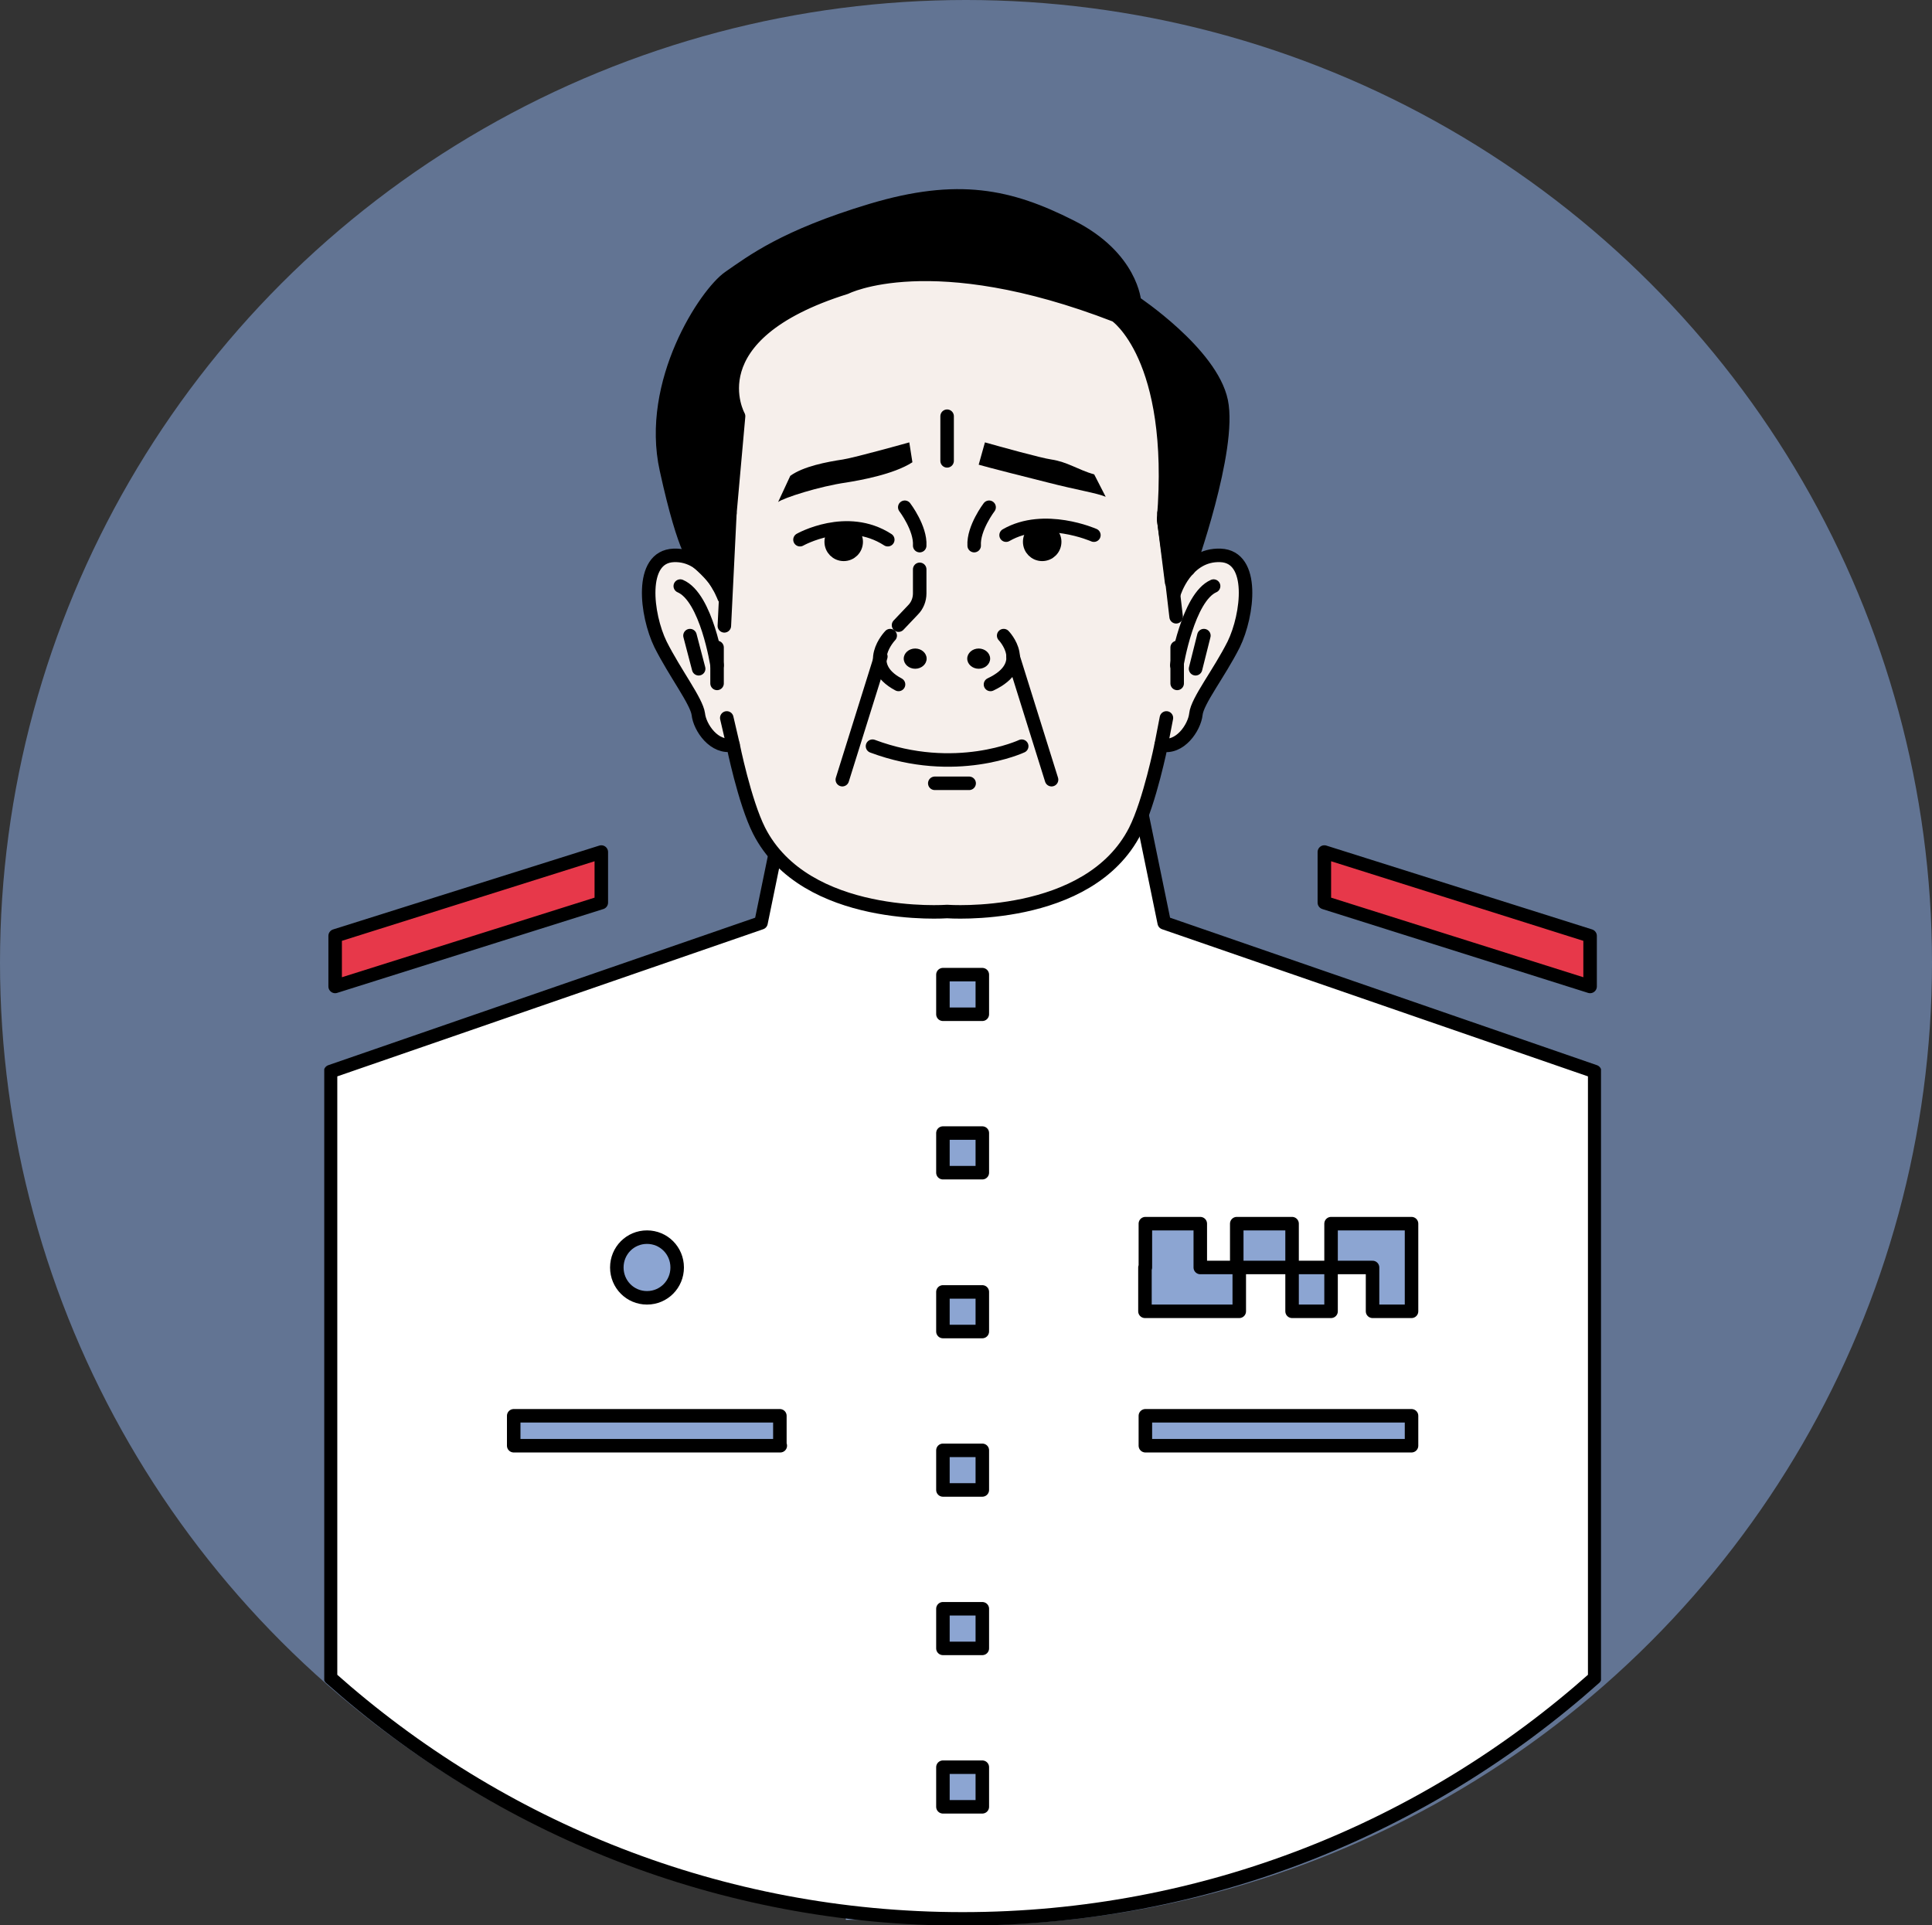 <svg width="286" height="285" viewBox="0 0 286 285" fill="none" xmlns="http://www.w3.org/2000/svg">
<rect x="0" y="0" width="286" height="285" fill="#333333" stroke="none"/>
<ellipse cx="143" cy="142.5" rx="143" ry="142.5" fill="#627493"/>
<g clip-path="url(#clip0)">
<rect x="125.208" y="139.049" width="32.17" height="145.145" fill="#8CA5D2"/>
<rect x="216.089" y="170.497" width="58.864" height="144.766" transform="rotate(90 216.089 170.497)" fill="#8CA5D2"/>
<path d="M172.345 136.612L168.126 116.091L142.5 132.308L116.874 116.091L112.655 136.612L48.931 158.63V248.386C73.874 270.592 106.636 284.064 142.5 284.064C178.426 284.064 211.126 270.592 236.069 248.386V158.63L172.345 136.612ZM95.777 183.143C98.259 183.143 100.245 185.139 100.245 187.634C100.245 190.129 98.259 192.125 95.777 192.125C93.295 192.125 91.31 190.129 91.31 187.634C91.31 185.139 93.295 183.143 95.777 183.143ZM115.509 214.018H76.046V209.59H115.447V214.018H115.509ZM145.416 267.473H139.584V261.61H145.416V267.473ZM145.416 244.02H139.584V238.157H145.416V244.02ZM145.416 220.567H139.584V214.704H145.416V220.567ZM145.416 197.115H139.584V191.252H145.416V197.115ZM145.416 173.6H139.584V167.736H145.416V173.6ZM145.416 150.147H139.584V144.284H145.416V150.147ZM169.553 187.634V181.147H177.682V187.634H183.08V181.147H191.27V187.634H197.041V181.147H208.954V187.634V194.121H203.183V187.634H197.041V194.121H191.27V187.634H183.452V194.121H169.491V187.634H169.553ZM208.954 214.018H169.553V209.59H208.954V214.018Z" fill="white" stroke="black" stroke-width="2" stroke-miterlimit="10" stroke-linecap="round" stroke-linejoin="round"/>
<path d="M89.014 126.133L49.613 138.545V146.03L89.014 133.618V126.133Z" fill="#E7384A" stroke="black" stroke-width="2" stroke-miterlimit="10" stroke-linecap="round" stroke-linejoin="round"/>
<path d="M196.048 126.133L235.387 138.545V146.03L196.048 133.618V126.133Z" fill="#E7384A" stroke="black" stroke-width="2" stroke-miterlimit="10" stroke-linecap="round" stroke-linejoin="round"/>
<path d="M180.681 82.218C175.544 82.011 173.798 87.846 173.798 87.846L172.257 76.899L175.339 59.859C175.339 59.859 180.476 42.303 140.923 38.688C101.371 35.074 107.021 59.343 107.021 59.343L107.175 88.414C107.175 88.414 104.864 82.011 99.727 82.218C94.59 82.424 95.669 91.048 97.775 95.385C99.932 99.671 103.117 103.802 103.374 105.713C103.579 107.675 105.737 110.876 108.511 110.257C108.511 110.257 110.206 118.673 112.363 122.959C119.246 136.488 140.204 134.939 140.204 134.939C140.204 134.939 161.162 136.488 168.045 122.959C170.202 118.673 171.897 110.257 171.897 110.257C174.671 110.928 176.829 107.675 177.034 105.713C177.24 103.75 180.476 99.671 182.633 95.385C184.739 91.048 185.818 82.424 180.681 82.218Z" fill="#F6EFEB" stroke="black" stroke-width="2" stroke-miterlimit="10" stroke-linecap="round" stroke-linejoin="round"/>
<path d="M108.048 75.97L107.227 92.648" stroke="black" stroke-width="2" stroke-miterlimit="10" stroke-linecap="round" stroke-linejoin="round"/>
<path d="M172.308 75.97L174.106 91.306" stroke="black" stroke-width="2" stroke-miterlimit="10" stroke-linecap="round" stroke-linejoin="round"/>
<path d="M137.173 97.502C137.173 98.329 136.403 99 135.478 99C134.554 99 133.783 98.329 133.783 97.502C133.783 96.676 134.554 96.005 135.478 96.005C136.403 96.005 137.173 96.676 137.173 97.502Z" fill="black"/>
<path d="M133.937 75.092C133.937 75.092 136.3 78.19 136.146 80.772" stroke="black" stroke-width="2" stroke-miterlimit="10" stroke-linecap="round" stroke-linejoin="round"/>
<path d="M146.42 75.092C146.42 75.092 144.057 78.19 144.211 80.772" stroke="black" stroke-width="2" stroke-miterlimit="10" stroke-linecap="round" stroke-linejoin="round"/>
<path d="M161.932 79.223C161.932 79.223 154.587 75.97 148.936 79.223" stroke="black" stroke-width="2" stroke-miterlimit="10" stroke-linecap="round" stroke-linejoin="round"/>
<path d="M163.679 73.543C162.343 72.975 159.518 72.562 155.1 71.426C153.2 70.961 145.7 69.05 144.878 68.792L145.803 65.488C148.012 66.107 154.124 67.811 155.614 68.018C158.028 68.379 159.518 69.515 161.984 70.238L163.679 73.543Z" fill="black"/>
<path d="M118.425 79.894C118.425 79.894 125.359 75.97 131.42 79.894" stroke="black" stroke-width="2" stroke-miterlimit="10" stroke-linecap="round" stroke-linejoin="round"/>
<path d="M126.746 80.204C126.746 81.237 125.924 82.063 124.897 82.063C123.869 82.063 123.047 81.237 123.047 80.204C123.047 79.171 123.869 78.345 124.897 78.345C125.924 78.397 126.746 79.223 126.746 80.204Z" fill="black" stroke="black" stroke-width="2" stroke-miterlimit="10" stroke-linecap="round" stroke-linejoin="round"/>
<path d="M156.128 80.204C156.128 81.237 155.306 82.063 154.279 82.063C153.251 82.063 152.429 81.237 152.429 80.204C152.429 79.171 153.251 78.345 154.279 78.345C155.306 78.345 156.128 79.223 156.128 80.204Z" fill="black" stroke="black" stroke-width="2" stroke-miterlimit="10" stroke-linecap="round" stroke-linejoin="round"/>
<path d="M115.188 74.317L116.986 70.445C118.887 69.05 122.38 68.379 124.794 68.018C126.694 67.708 134.605 65.488 134.605 65.488L135.067 68.431C132.293 70.238 127.208 71.116 125.308 71.426C121.301 71.994 116.01 73.698 115.188 74.317Z" fill="black"/>
<path d="M129.16 110.463C141.437 115.059 151.248 110.463 151.248 110.463" stroke="black" stroke-width="2" stroke-miterlimit="10" stroke-linecap="round" stroke-linejoin="round"/>
<path d="M179.654 86.762C175.853 88.414 174.209 98.483 174.209 98.483" stroke="black" stroke-width="2" stroke-miterlimit="10" stroke-linecap="round" stroke-linejoin="round"/>
<path d="M131.78 94.094C131.78 94.094 127.568 98.432 133.013 101.323" stroke="black" stroke-width="2" stroke-miterlimit="10" stroke-linecap="round" stroke-linejoin="round"/>
<path d="M143.183 97.502C143.183 98.329 143.954 99 144.878 99C145.803 99 146.574 98.329 146.574 97.502C146.574 96.676 145.803 96.005 144.878 96.005C143.954 96.005 143.183 96.676 143.183 97.502Z" fill="black"/>
<path d="M148.577 94.094C148.577 94.094 152.789 98.432 146.625 101.323" stroke="black" stroke-width="2" stroke-miterlimit="10" stroke-linecap="round" stroke-linejoin="round"/>
<path d="M140.204 61.615V68.224" stroke="black" stroke-width="2" stroke-miterlimit="10" stroke-linecap="round" stroke-linejoin="round"/>
<path d="M130.393 97.192L124.691 115.42" stroke="black" stroke-width="2" stroke-miterlimit="10" stroke-linecap="round" stroke-linejoin="round"/>
<path d="M149.964 97.192L155.665 115.42" stroke="black" stroke-width="2" stroke-miterlimit="10" stroke-linecap="round" stroke-linejoin="round"/>
<path d="M136.146 84.283V87.846C136.146 88.776 135.786 89.653 135.17 90.273L133.012 92.545" stroke="black" stroke-width="2" stroke-miterlimit="10" stroke-linecap="round" stroke-linejoin="round"/>
<path d="M138.379 115.958H143.465" stroke="black" stroke-width="2" stroke-miterlimit="10" stroke-linecap="round" stroke-linejoin="round"/>
<path d="M174.26 95.85V101.168" stroke="black" stroke-width="2" stroke-miterlimit="10" stroke-linecap="round" stroke-linejoin="round"/>
<path d="M100.703 86.762C104.607 88.414 106.148 98.483 106.148 98.483" stroke="black" stroke-width="2" stroke-miterlimit="10" stroke-linecap="round" stroke-linejoin="round"/>
<path d="M106.148 95.85V101.168" stroke="black" stroke-width="2" stroke-miterlimit="10" stroke-linecap="round" stroke-linejoin="round"/>
<path d="M175.904 84.283C175.904 84.283 182.274 66.52 180.784 59.395C179.294 52.269 167.942 44.73 167.942 44.73C167.942 44.73 167.531 38.069 158.491 33.525C149.501 28.981 141.848 27.277 128.955 31.149C116.113 35.022 111.387 38.688 107.946 41.064C104.504 43.439 95.772 56.606 98.648 69.515C101.473 82.424 103.117 83.096 103.117 83.096C103.117 83.096 105.583 85.109 106.405 86.762L108.048 75.97L109.333 61.615C109.333 61.615 102.603 49.635 125.205 42.561C125.205 42.561 137.841 36.106 165.168 46.692C165.168 46.692 174.209 52.733 172.257 76.848L173.438 86.194" fill="black"/>
<path d="M175.904 84.283C175.904 84.283 182.274 66.52 180.784 59.395C179.294 52.269 167.942 44.73 167.942 44.73C167.942 44.73 167.531 38.069 158.491 33.525C149.501 28.981 141.848 27.277 128.955 31.149C116.113 35.022 111.387 38.688 107.946 41.064C104.504 43.439 95.772 56.606 98.648 69.515C101.473 82.424 103.117 83.096 103.117 83.096C103.117 83.096 105.583 85.109 106.405 86.762L108.048 75.97L109.333 61.615C109.333 61.615 102.603 49.635 125.205 42.561C125.205 42.561 137.841 36.106 165.168 46.692C165.168 46.692 174.209 52.733 172.257 76.848L173.438 86.194" stroke="black" stroke-width="2" stroke-miterlimit="10" stroke-linecap="round" stroke-linejoin="round"/>
<path d="M108.511 110.257L107.586 106.281" stroke="black" stroke-width="2" stroke-miterlimit="10" stroke-linecap="round" stroke-linejoin="round"/>
<path d="M171.897 110.257L172.668 106.281" stroke="black" stroke-width="2" stroke-miterlimit="10" stroke-linecap="round" stroke-linejoin="round"/>
<path d="M102.141 94.094L103.425 99" stroke="black" stroke-width="2" stroke-miterlimit="10" stroke-linecap="round" stroke-linejoin="round"/>
<path d="M178.215 94.094L176.983 99" stroke="black" stroke-width="2" stroke-miterlimit="10" stroke-linecap="round" stroke-linejoin="round"/>
</g>
<defs>
<clipPath id="clip0">
<rect width="189" height="279" fill="white" transform="translate(48 6)"/>
</clipPath>
</defs>
</svg>
